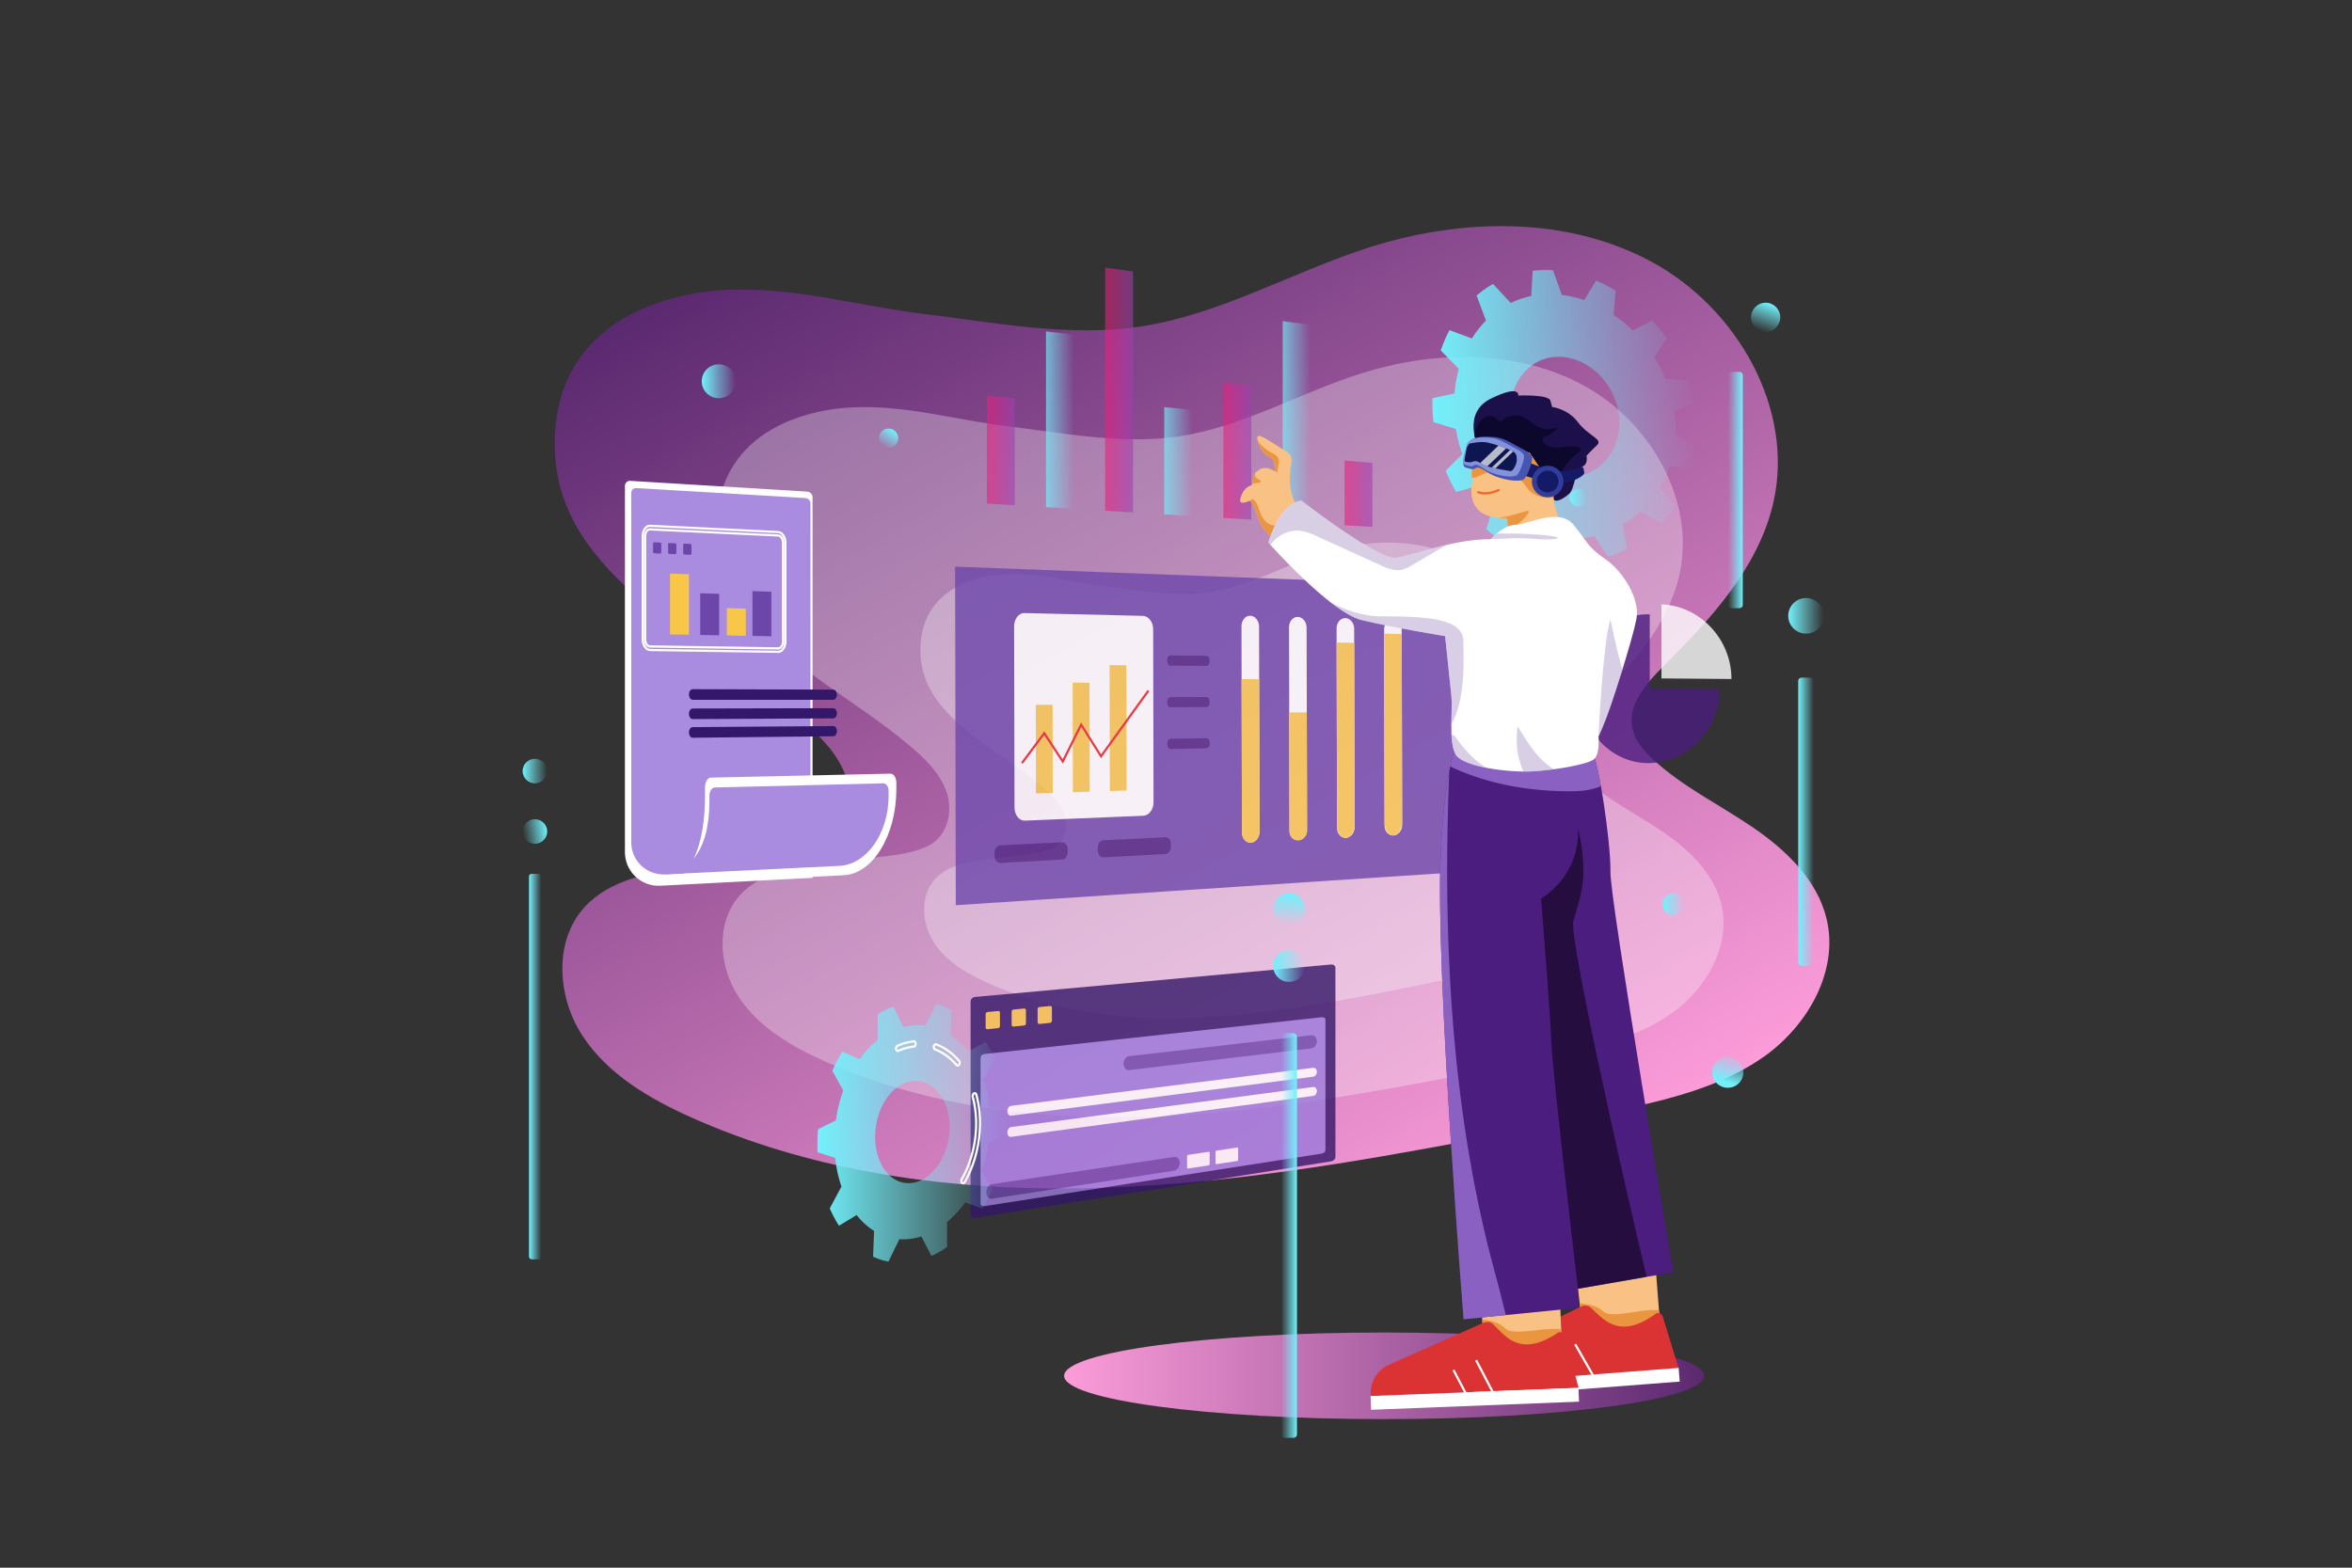 <svg xmlns="http://www.w3.org/2000/svg" xmlns:xlink="http://www.w3.org/1999/xlink" viewBox="0 0 4680 3120"><rect x="0" y="0" width="4680" height="3120" fill="#333333" stroke="none"/><defs><linearGradient id="a" x1="2117.38" x2="3390.82" y1="2738.16" y2="2738.16" gradientUnits="userSpaceOnUse"><stop offset="0" stop-color="#fc9cd9"/><stop offset="1" stop-color="#5b2970"/></linearGradient><linearGradient id="d" x1="2928.04" x2="1723.66" y1="2440.98" y2="354.94" xlink:href="#a"/><linearGradient id="b" x1="1963.7" x2="2019.22" y1="896.52" y2="896.52" gradientUnits="userSpaceOnUse"><stop offset="0" stop-color="#ec1e79"/><stop offset="1" stop-color="#9d40b1"/></linearGradient><linearGradient id="e" x1="2675.39" x2="2730.92" y1="982.69" y2="982.69" xlink:href="#b"/><linearGradient id="f" x1="2199.01" x2="2254.54" y1="776.22" y2="776.22" xlink:href="#b"/><linearGradient id="c" x1="2316.67" x2="2372.19" y1="918.61" y2="918.61" gradientUnits="userSpaceOnUse"><stop offset="0" stop-color="#72f1fb"/><stop offset="1" stop-color="#72f1fb" stop-opacity="0"/></linearGradient><linearGradient id="g" x1="2434.33" x2="2489.85" y1="898.21" y2="898.21" xlink:href="#b"/><linearGradient id="h" x1="2081.35" x2="2136.88" y1="836.07" y2="836.07" xlink:href="#c"/><linearGradient id="i" x1="2552.38" x2="2607.9" y1="840.21" y2="840.21" xlink:href="#c"/><linearGradient id="j" x1="2850.18" x2="3375.61" y1="828.39" y2="828.39" xlink:href="#c"/><linearGradient id="k" x1="1626.55" x2="2004.5" y1="2254.67" y2="2254.67" xlink:href="#c"/><linearGradient id="t" x1="151.45" x2="214.48" y1="2359.91" y2="2359.91" gradientTransform="rotate(94.1 1630.205 3193.272)" xlink:href="#c"/><linearGradient id="u" x1="2533.38" x2="2596.42" y1="1922.64" y2="1922.64" xlink:href="#c"/><linearGradient id="v" x1="679.76" x2="711.28" y1="4441.15" y2="4441.15" gradientTransform="translate(1869.38 -1982.31)" xlink:href="#c"/><linearGradient id="w" x1="3558.23" x2="3629.07" y1="1225.6" y2="1225.6" xlink:href="#c"/><linearGradient id="x" x1="3307.79" x2="3351.32" y1="1799.64" y2="1799.64" xlink:href="#c"/><linearGradient id="y" x1="-516.79" x2="-458.6" y1="2053.3" y2="2053.3" gradientTransform="rotate(110.6 2005.117 2727.582)" xlink:href="#c"/><linearGradient id="z" x1="-593.36" x2="-554.87" y1="3486.58" y2="3486.58" gradientTransform="rotate(122.43 1315.334 2822.725)" xlink:href="#c"/><linearGradient id="A" x1="1396.36" x2="1463.92" y1="758.8" y2="758.8" xlink:href="#c"/><linearGradient id="B" x1="3524.2" x2="3586.25" y1="4400.45" y2="4400.45" gradientTransform="rotate(-73.7 1973.2 3342.192)" xlink:href="#c"/><linearGradient id="C" x1="3122.75" x2="3158.17" y1="990.31" y2="990.31" xlink:href="#c"/><linearGradient id="D" x1="747.94" x2="796.82" y1="4585.9" y2="4585.9" gradientTransform="rotate(170.74 1037.196 3132.179)" xlink:href="#c"/><linearGradient id="E" x1="1039.95" x2="1088.83" y1="1534.56" y2="1534.56" xlink:href="#c"/><linearGradient id="F" x1="494.91" x2="524" y1="4751.91" y2="4751.91" gradientTransform="translate(2943.71 -3776.63)" xlink:href="#c"/><linearGradient id="G" x1="1052.6" x2="1077.04" y1="2122.71" y2="2122.71" xlink:href="#c"/><linearGradient id="H" x1="3578.14" x2="3609.16" y1="1635.43" y2="1635.43" xlink:href="#c"/><clipPath id="l"><path fill="none" d="m3127.91 2464.5 21.66 182.02 154.88 6.12-15.4-200.51-161.14 12.37z"/></clipPath><clipPath id="m"><path fill="none" d="m2938.81 2496.18 14.79 182.7 154.54 11.94-7.84-200.95-161.49 6.31z"/></clipPath><clipPath id="n"><path fill="none" d="M3162.58 1482.11c17.71 20.24 43 197.34 41.84 253S3329.55 2532 3329.55 2532l-53 9.19-136.77 23.7v38l-227.6 22.77s-55.76-695.73-45.64-920.9c7.59-168.87 29.45-225.32 39.93-243 3.49-5.9 5.71-7.47 5.71-7.47Z"/></clipPath><clipPath id="o"><path fill="none" d="M2576.58 1000s-11.07-20.47-10.23-50 11.81-41.32-9.27-53.13-51.45-35.63-54.82-27.93 8.43 37.79 31.2 43.82c5.68 21 1.69 24.83 1.69 24.83s-13.49-11.19-27.83-3.61-13.49 15.71-14.34 22.61 1.69 7.75-7.59 11.12-17.71 19.69-17.71 28.82 19.4 0 19.4 0 5.62 5.32 10.12 15.88c2.73 6.39 11.81 47.22 36.26 56.5s43.12-68.91 43.12-68.91Z"/></clipPath><clipPath id="p"><path fill="none" d="M2941.63 890.45s-33.73-68.65 25.3-97.33 54-5.9 54-5.9 60.72-2.53 64.09 10.12l3.38 12.65s31.2 3.37 51.44 30.36 50.6 33.73 38 45.54-21.09 21.17-21.09 21.17 4.42 17-8.92 21.83-14.69 43.6-24.81 53-25.18 18.54-31 12.85-150.39-104.29-150.39-104.29Z"/></clipPath><clipPath id="q"><path fill="none" d="M2945.8 872.1s-12.39 56-15.87 62.71-.74 16.86 0 20.23-22.88 79.27 69 75.9a145.36 145.36 0 0 1 0 42.17l104.58-33.74-10.88-37.1-3.46-33.74-45.47-67.16Z"/></clipPath><clipPath id="r"><path fill="none" d="M2919 890.21s3.67-7.3 5.62-7.55 21.37-5 36-1.83 36.05 11.17 47.15 16.17 10.17 11.64 10.31 19-7.86 22.12-12 21.59-40.4-6.32-51.9-11.44-10.53-7.18-16.37-8.31-8.73 3.21-16 2-6.67-.06-7.41-3 4.6-26.63 4.6-26.63Z"/></clipPath><clipPath id="s"><path fill="none" d="M3256.19 1231.65c-4.28 22.11-16.22 63.15-28.06 101.3-9.16 29.5-18.29 57.28-23.81 73.27-12.65 36.68-23.58 59.45-23.58 59.45s3.34 35.42-9.31 45.54-76.6 21.5-123 24-136.27-8.85-151.45-32.89c-8-12.65-9.33-36.55-9.13-60.21.13-21.25 1.47-42.33.28-54.9-2.53-26.56-12.65-121.18-12.65-121.18s-102.46-16.7-165.71-31.88c-17.43-4.18-39.37-17.76-62-35.29-59.53-46-123.94-119-123.94-119s21.5-79.41 65.77-83.34c77.17 59.31 158.13 112.44 183.43 113.7s112-37.52 193.23-37.11c0 0 25.2-28.67 49.44-28.67s86.22-35.42 115.31 0 27.83 44.28 63.25 68.31 69.52 79.68 61.93 118.9Z"/></clipPath></defs><g data-name="5"><ellipse cx="2754.1" cy="2738.16" fill="url(#a)" rx="636.72" ry="86.18"/><path fill="url(#d)" d="M1653.37 1671c35.86-29.09 44.84-82.45 29.56-126s-49-78-83.83-108.25c-98.72-85.66-214.27-150-314.32-234.13s-177.41-177.9-180.78-308.56c-6.51-253.77 220.61-312.57 345.49-317.28 136.93-5.17 254.19 31.78 390.22 48.19 142.42 17.19 286.21 46.16 428.1 25.11 159.67-23.68 302.95-108.63 456.72-157.71 183.55-58.58 392.21-62.89 561.75 28.63s285.6 292.6 242.09 480.3c-29.88 128.84-124.85 231.3-218.58 324.62-34.13 34-71.54 76.6-61.65 123.75 5.16 24.6 22.68 44.67 41.13 61.75 58.8 54.41 132.13 90 198.36 135.09s128.72 105 147.09 182.93c24.16 102.56-36.86 210.17-122.36 271.75s-191.26 86.65-294.24 108.95q-185.77 40.21-372.81 74.3c-244.79 44.6-492.19 81.37-741 80.85s-500.29-39.45-727.54-140.81c-84-37.47-167.43-86.14-217.77-163.11s-57.81-188.35 4.3-256.19c49.85-54.46 128.87-68.52 201.88-79.51 110.57-16.67 237.06-13.22 288.19-54.67Z"/><path fill="#fff" d="M1859.91 1675.07c28.32-23 35.42-65.15 23.35-99.57s-38.68-61.62-66.23-85.52c-78-67.68-169.28-118.53-248.32-185s-140.17-140.5-142.82-243.73c-5.15-200.48 174.29-246.94 272.95-250.66 108.18-4.09 200.82 25.11 308.29 38.07 112.51 13.58 226.11 36.47 338.22 19.84 126.14-18.71 239.34-85.82 360.82-124.59 145-46.29 309.86-49.69 443.81 22.61s225.63 231.2 191.25 379.48c-23.6 101.79-98.63 182.74-172.68 256.46-27 26.86-56.52 60.52-48.71 97.76 4.08 19.45 17.92 35.3 32.5 48.79 46.45 43 104.39 71.11 156.71 106.73s101.69 82.92 116.21 144.52c19.09 81-29.12 166-96.67 214.7s-151.1 68.45-232.46 86.07q-146.77 31.77-294.53 58.7c-193.4 35.24-388.86 64.29-585.44 63.87s-395.25-31.16-574.79-111.24c-66.36-29.61-132.27-68-172-128.87s-45.68-148.8 3.39-202.4c39.39-43 101.81-54.13 159.49-62.81 87.33-13.13 187.26-10.44 227.66-43.21Z" opacity=".3"/><path fill="#fff" d="M2102.89 1683.18c17.72-14.38 22.16-40.75 14.61-62.28s-24.19-38.54-41.43-53.49c-48.78-42.33-105.88-74.14-155.32-115.7s-87.67-87.87-89.32-152.44c-3.22-125.4 109-154.45 170.72-156.78 67.66-2.56 125.6 15.7 192.83 23.81 70.37 8.49 141.42 22.81 211.54 12.41 78.9-11.7 149.7-53.68 225.69-77.93 90.7-29 193.81-31.08 277.59 14.14s141.13 144.59 119.62 237.34c-14.76 63.67-61.69 114.3-108 160.42-16.87 16.79-35.36 37.85-30.47 61.14 2.55 12.16 11.21 22.08 20.33 30.52 29 26.89 65.29 44.48 98 66.75s63.61 51.87 72.69 90.4c11.94 50.68-18.22 103.86-60.47 134.29s-94.51 42.81-145.4 53.83q-91.8 19.88-184.22 36.72c-121 22-243.21 40.21-366.17 40s-247.22-19.5-359.52-69.58c-41.5-18.52-82.73-42.57-107.61-80.61s-28.58-93.14 2.14-126.64c24.63-26.91 63.68-33.86 99.75-39.29 54.65-8.21 117.15-6.53 142.42-27.03Z" opacity=".3"/><g opacity=".8"><path fill="#4a1d7e" d="m3282.65 1370.7 139.28.63c0 79-62.88 145.52-139.28 147.38s-139.29-65.25-139.29-148.65 62.88-149.93 139.29-147.38Z"/><path fill="#fff" d="M3445.26 1351.37c0-79.15-62.36-145.66-139.29-148.54v147.34Z"/></g><path fill="url(#b)" d="m2019.22 1005.53-55.52-3.38V787.52l55.52 5.22v212.79z" opacity=".6"/><path fill="url(#e)" d="m2730.92 1048.79-55.53-3.38V916.59l55.53 4.62v127.58z" opacity=".6"/><path fill="url(#f)" d="m2254.53 1019.83-55.52-3.37V532.6l55.52 7.7v479.53z" opacity=".6"/><path fill="url(#c)" d="m2372.19 1026.98-55.52-3.37V810.24l55.52 5.32v211.42z" opacity=".67"/><path fill="url(#g)" d="m2489.85 1034.13-55.52-3.37V762.28l55.52 5.87v265.98z" opacity=".6"/><path fill="url(#h)" d="m2136.88 1012.68-55.53-3.38V659.46l55.53 6.45v346.77z" opacity=".67"/><path fill="url(#i)" d="m2607.9 1041.31-55.52-3.38V639.11l55.52 7.16v395.04z" opacity=".67"/><g opacity=".8"><path fill="#331768" d="M2648.3 2311.33 1940.23 2424c-4.93.78-8.92-2.19-8.92-6.65V1993c0-4.46 4-8.43 8.92-8.88l708.07-64.55c4.93-.45 8.92 2.39 8.92 6.35v376.79c0 4-3.99 7.84-8.92 8.62Z"/><path fill="#9b7bdb" d="m2630.17 2295.78-671.81 104.76c-4 .62-7.2-1.79-7.2-5.37V2105c0-3.58 3.22-6.84 7.2-7.28l671.81-73.24c4-.43 7.2 1.81 7.2 5v259.33c0 3.24-3.22 6.35-7.2 6.97Z"/><path fill="#f9c748" d="m1985.68 2046.23-20.45 2.08a3.39 3.39 0 0 1-4-3.19v-27a4.28 4.28 0 0 1 4-4l20.45-2a3.4 3.4 0 0 1 4 3.19v26.9a4.3 4.3 0 0 1-4 4.02ZM2037.39 2041l-20.45 2.07a3.37 3.37 0 0 1-4-3.16v-26.8a4.28 4.28 0 0 1 4-3.95l20.45-2a3.38 3.38 0 0 1 4 3.16V2037a4.31 4.31 0 0 1-4 4ZM2089.09 2035.74l-20.45 2.08c-2.2.22-4-1.18-4-3.14v-26.58a4.26 4.26 0 0 1 4-3.92l20.45-2c2.21-.21 4 1.2 4 3.14v26.46a4.28 4.28 0 0 1-4 3.96Z"/><path fill="#6d46aa" d="m2609.45 2086.43-363 43.31c-6 .71-10.86-5-10.86-12.6s4.89-14.46 10.86-15.14l363-41.68c6-.68 10.86 4.62 10.86 11.79s-4.89 13.61-10.86 14.32ZM2336.45 2329.86l-363 55.91c-6 .92-10.85-4.86-10.85-12.84s4.88-15.24 10.85-16.13l363-54.27c6-.89 10.86 4.52 10.86 12s-4.89 14.47-10.86 15.33Z"/><path fill="#fff" d="m2404.62 2319.37-40.17 6.18a1.88 1.88 0 0 1-2.41-1.66v-23.16a2.71 2.71 0 0 1 2.41-2.39l40.17-6c1.32-.2 2.4.54 2.4 1.65v23a2.72 2.72 0 0 1-2.4 2.38ZM2461.24 2310.65l-40.17 6.18c-1.33.21-2.41-.53-2.41-1.64v-22.94a2.7 2.7 0 0 1 2.41-2.37l40.17-6c1.32-.2 2.4.54 2.4 1.64v22.77a2.71 2.71 0 0 1-2.4 2.36ZM2612.94 2142.85l-601.07 77.61c-4.06.52-7.37-3.45-7.37-8.83s3.31-10.2 7.37-10.71l601.07-75.77c4-.51 7.37 3 7.37 7.91s-3.31 9.27-7.37 9.79ZM2612.94 2181.06l-601.07 81.56c-4.06.55-7.37-3.4-7.37-8.78s3.31-10.22 7.37-10.76l601.07-79.73c4-.54 7.37 3 7.37 7.87s-3.31 9.29-7.37 9.84Z"/></g><path fill="url(#j)" d="M3367.73 931.09a270.09 270.09 0 0 0 7.88-41.33L3334 865.89q.31-6.2.32-12.49a253 253 0 0 0-2.4-34.59l39.66-19.07a310.9 310.9 0 0 0-11.68-42.58l-45.55-2.84a281.81 281.81 0 0 0-22.59-43.61l24.62-37.25a347.33 347.33 0 0 0-28.67-35.3l-39 19.48a275.5 275.5 0 0 0-37.83-30.82l4-48.37a298.84 298.84 0 0 0-39-19.93l-23.61 38.79a220.09 220.09 0 0 0-38.38-9.48c-2-.31-4.06-.58-6.08-.83l-17.61-49.07a225 225 0 0 0-40.51 1.05l-2.76 50.18a175.06 175.06 0 0 0-40.89 13.78L2970.78 565a213.75 213.75 0 0 0-32.65 23.3l18.72 49.78a200.56 200.56 0 0 0-28 35.54L2884.23 657a279.78 279.78 0 0 0-17.37 40.43l35.92 36.64a266 266 0 0 0-8.58 49l-43.88 9.45c-.09 3.1-.14 6.21-.14 9.35a359.12 359.12 0 0 0 2 38.12l44.87 13.87a294.87 294.87 0 0 0 12.69 50l-33.11 33.06a340.58 340.58 0 0 0 20.86 42.08l43.57-12.11a261.53 261.53 0 0 0 31.09 38.4l-14.72 47.76a277.84 277.84 0 0 0 34.84 26.59l32.26-34.13a214.2 214.2 0 0 0 42.4 18l7 50.29a244.56 244.56 0 0 0 39.82 5.37h1.15l13.57-47a199.52 199.52 0 0 0 44-5.37l27.19 41.28a241.93 241.93 0 0 0 37.65-15.49l-8.22-48.68a206.67 206.67 0 0 0 35.42-26.44l41.1 24a254.7 254.7 0 0 0 25.78-31.89l-28.13-40.13a217.18 217.18 0 0 0 18.86-41ZM3113.79 949c-59.91-5-108.47-63.51-108.47-130.61s48.56-115.24 108.47-107.51 108.47 66.2 108.47 130.61S3173.69 954 3113.79 949Z"/><path fill="#fff" d="M2960.38 949.25h-.38a5.23 5.23 0 0 1-3.95-2.49 255.51 255.51 0 0 1-16.65-31.44 5.38 5.38 0 0 1 2.22-7.06 4.62 4.62 0 0 1 3.68-.21 5.48 5.48 0 0 1 3.12 3 242.17 242.17 0 0 0 15.88 30 5.53 5.53 0 0 1-1.12 7.32 4.62 4.62 0 0 1-2.8.88Zm0-4.37a.26.26 0 0 0 .19-.06 1.24 1.24 0 0 0 .05-1.53 246.1 246.1 0 0 1-16.16-30.52 1.13 1.13 0 0 0-.6-.63h-.25a1.15 1.15 0 0 0-.18 1.39 249.26 249.26 0 0 0 16.35 30.89.86.86 0 0 0 .6.46ZM3090.41 1044.32h-.32a5.43 5.43 0 0 1-.67-.1c-34.44-7.28-67.17-24.65-94.66-50.22a5.68 5.68 0 0 1-.81-7.37 4.7 4.7 0 0 1 3.37-2 5 5 0 0 1 3.86 1.36c26.13 24.32 57.21 40.84 89.87 47.79a5.49 5.49 0 0 1 4.16 6 4.9 4.9 0 0 1-4.8 4.54ZM2997.78 989a.4.4 0 0 0-.26.17 1.36 1.36 0 0 0 .25 1.63c26.91 25 58.92 42 92.57 49.14h.07c.27 0 .44-.24.49-.61a1.17 1.17 0 0 0-.73-1.27c-33.43-7.11-65.23-24-91.94-48.86a.62.62 0 0 0-.45-.2Z"/><path fill="url(#k)" d="M2003.3 2256.6c.78-9.36 1.2-18.81 1.2-28.33 0-5-.13-10-.35-14.92l-35.06-10.66a240.74 240.74 0 0 0-12.41-54.62l23.25-40.83a236.67 236.67 0 0 0-18.42-33.73l-35.06 19.06a149 149 0 0 0-34.71-32.3l2-50a144.77 144.77 0 0 0-30.61-11.83l-21.65 42.67a114 114 0 0 0-26-.41 119.13 119.13 0 0 0-17.82 3.15l-20-40.62a167.22 167.22 0 0 0-31.15 15.57v50.94a191.35 191.35 0 0 0-36.08 38.11l-34.4-14.85a311.62 311.62 0 0 0-19.81 38.1l21.71 39.21a298.93 298.93 0 0 0-14.63 59.41l-35.61 17.72q-1.17 14.85-1.19 30 0 8 .34 15.8l35.06 11.22a258.76 258.76 0 0 0 12.42 57l-23.25 43.4a236.22 236.22 0 0 0 18.41 34.64l35.07-21.33a137.14 137.14 0 0 0 34.71 31.58l-2 51.26a130.88 130.88 0 0 0 30.61 9.86l21.65-44.64a112.91 112.91 0 0 0 26-1.23 125 125 0 0 0 17.83-4.29l20 38.85a187.66 187.66 0 0 0 31.14-17.69v-49.89a209.21 209.21 0 0 0 36.07-39.11l34.4 12.47a317.75 317.75 0 0 0 19.81-37.45l-21.71-36.6a283.14 283.14 0 0 0 14.64-57.29Zm-187.78 97.56c-40.93 6-74.12-35.07-74.12-91.64s33.19-106.24 74.12-110.94 74.12 36.33 74.12 91.64-33.18 104.99-74.12 110.94Z"/><path fill="#fff" d="M1916.18 2357.09a5.05 5.05 0 0 1-3.53-1.47c-2.32-2.27-2.71-6.57-.87-9.82 18.29-32.2 28.36-71.07 28.36-109.44a206.42 206.42 0 0 0-6.66-52.83c-.94-3.53.55-7.59 3.38-9.24a5 5 0 0 1 4.58-.37 6.2 6.2 0 0 1 3.48 4.28 222.8 222.8 0 0 1 7.23 57.17c0 41.45-10.9 83.46-30.7 118.3a6.43 6.43 0 0 1-4.52 3.37 6.3 6.3 0 0 1-.75.05Zm23.36-179.18a1 1 0 0 0-.48.15 4.19 4.19 0 0 0-1.36 4.35 210.67 210.67 0 0 1 6.81 54c0 39.12-10.28 78.75-28.93 111.6-.92 1.63-.7 3.73.12 4.52a.62.62 0 0 0 .59.23 2.14 2.14 0 0 0 1.36-1.2c19.43-34.19 30.13-75.44 30.13-116.14a218.55 218.55 0 0 0-7.08-56 2 2 0 0 0-.92-1.36.54.54 0 0 0-.24-.15ZM1905.57 2122.86a5.2 5.2 0 0 1-4-1.88c-12.18-14.14-26.27-24.35-41.86-30.36-3-1.17-4.62-5.12-3.62-9a7.43 7.43 0 0 1 3.61-4.85 5 5 0 0 1 4.19-.25c17.25 6.66 32.8 17.94 46.23 33.52 2.15 2.5 2.31 6.84.34 9.87a6.15 6.15 0 0 1-4.37 2.91Zm-43.45-42.31a.89.89 0 0 0-.39.11 3.2 3.2 0 0 0-1.37 2.07c-.5 1.91.24 3.53 1 3.81 16.27 6.27 30.94 16.9 43.6 31.59.35.4.63.37.72.36a1.88 1.88 0 0 0 1.19-.94 4.3 4.3 0 0 0 0-4.64c-12.95-15-27.92-25.9-44.5-32.31a.66.66 0 0 0-.25-.05ZM1786.48 2093.76c-2.66 0-5-2.17-5.55-5.37-.7-3.74 1.06-7.72 4-9a107.36 107.36 0 0 1 33-9 5.09 5.09 0 0 1 4 1.33 7.6 7.6 0 0 1 2.27 5.67c0 4-2.53 7.44-5.77 7.78a96.74 96.74 0 0 0-29.81 8.17 5.17 5.17 0 0 1-1.61.45Zm32-19.08h-.07a102.73 102.73 0 0 0-31.67 8.64c-1 .45-1.87 2.37-1.52 4.26.22 1.19.86 1.85 1.32 1.8a.7.7 0 0 0 .27-.08 101.32 101.32 0 0 1 31.15-8.53c.76-.08 1.87-1.46 1.87-3.44a3.3 3.3 0 0 0-.84-2.42.72.72 0 0 0-.51-.23Z"/><g opacity=".8"><path fill="#6d46aa" d="m2913.62 1735.02-1011.8 66.53-1.4-673.85 1011.81 38.18 1.39 569.14z"/><path fill="#fff" d="m2505.26 1247.27.93 407.65c0 11.8-7.79 21.79-17.43 22.28s-17.5-8.75-17.53-20.62l-.93-410.06c0-11.87 7.79-21.32 17.43-21.08a16.57 16.57 0 0 1 12.38 6.58 24.56 24.56 0 0 1 5.15 15.25ZM2583.36 1672.36c-9.66.49-17.5-8.58-17.53-20.27l-.93-403.54c0-11.69 7.78-21 17.43-20.73 9.66.24 17.5 9.86 17.53 21.49l.93 401.12c.03 11.62-7.79 21.44-17.43 21.93ZM2678 1667.53c-9.66.49-17.5-8.43-17.53-19.93l-.93-397c0-11.51 7.78-20.64 17.43-20.4 9.66.25 17.5 9.72 17.53 21.15l.93 394.59c-.01 11.43-7.82 21.06-17.43 21.59ZM2772.56 1662.71c-9.66.49-17.5-8.28-17.53-19.59l-.93-390.47c0-11.32 7.78-20.3 17.43-20.05 9.66.24 17.5 9.56 17.53 20.81l.93 388.06c.01 11.24-7.78 20.75-17.43 21.24Z"/><path fill="#f9c748" d="m2505.5 1351.71.69 303.21c0 11.8-7.79 21.79-17.43 22.28s-17.5-8.75-17.53-20.62l-.69-305ZM2600.25 1417.7l.55 237c0 9.22-7.8 17.12-17.44 17.61s-17.5-6.64-17.52-15.93l-.55-238.47ZM2694.53 1279.37l.85 361.76c0 14.07-7.78 25.91-17.42 26.4s-17.51-10.61-17.54-24.78l-.85-364ZM2789.08 1261.79l.9 373.68c0 14.54-7.78 26.75-17.42 27.24s-17.51-11-17.55-25.63l-.89-376Z"/><path fill="#fff" d="m2274.92 1623.54-235.77 9.68c-11.25.46-20.47-11.34-20.5-26.23l-.76-360.3c0-14.89 9.14-26.86 20.38-26.59l235.78 5.6c11.24.27 20.47 12.15 20.5 26.4l.76 344.7c.03 14.2-9.15 26.28-20.39 26.74Z"/><path fill="#f9c748" d="m2094.77 1577.99-33.41 1.1-.37-176.38 33.41-.17.37 175.45zM2168.28 1575.59l-33.41 1.09-.47-218.09 33.41.07.47 216.93zM2241.79 1573.19l-33.41 1.09-.55-250.54 33.42.27.54 249.18z"/><path fill="#eb1c24" d="M2114.94 1519.86 2077.7 1463l-41.45 55.64a2.18 2.18 0 1 1-3.5-2.61l45.18-60.65 36.5 55.74 36.64-73.44 39.91 63.57 91.38-126.62a2.18 2.18 0 1 1 3.54 2.55L2190.73 1509l-39.23-62.47Z"/><path fill="#4a1d7e" d="m2400.06 1325.26-71-.57c-3.67 0-6.68-3.83-6.69-8.46v-3.48c0-4.63 3-8.38 6.65-8.33l71 .8c3.66 0 6.67 3.8 6.68 8.36v3.42c.02 4.58-2.97 8.29-6.64 8.26ZM2400.25 1407.24l-71 .4c-3.67 0-6.67-3.74-6.68-8.37v-3.48c0-4.63 3-8.42 6.64-8.43l71-.16c3.67 0 6.68 3.71 6.69 8.27v3.44c0 4.56-2.99 8.31-6.65 8.33ZM2400.43 1489.21l-71 1.37c-3.66.07-6.67-3.65-6.68-8.28v-3.48c0-4.62 3-8.46 6.65-8.51l71-1.14c3.66-.06 6.67 3.62 6.68 8.18v3.44c.01 4.56-2.98 8.35-6.65 8.42ZM2113.49 1710.81l-123.42 6.67c-6 .32-11-6-11-14v-6c0-8 4.9-14.83 10.92-15.12l123.43-6c6-.29 11 5.89 11 13.74v5.9c.01 7.8-4.9 14.49-10.93 14.81ZM2319 1699.75l-123.43 6.64c-6 .32-11-5.77-11-13.54V1687c0-7.77 4.89-14.37 10.92-14.66l123.42-6c6-.29 11 5.68 11 13.27v5.72c.09 7.67-4.91 14.1-10.91 14.42Z"/></g><path fill="#fff" d="m1314.78 1762.76 302-15.68V989.31c0-5.64-4.83-10.51-10.78-10.88L1254.25 957a10 10 0 0 0-10.78 10.11v728.1c0 39.33 31.93 69.6 71.31 67.55Z"/><path fill="#a98ce0" d="M1323.78 1740.11 1612.6 1726v-724.46c0-5.36-4.58-10-10.23-10.31l-336.09-19.88a9.52 9.52 0 0 0-10.23 9.61v694.84c0 37.34 30.32 66.13 67.73 64.31Z"/><path fill="#fff" d="M1402.77 1581v-13.65c0-10.77 5.2-19.61 11.6-19.75l357.58-7.84c6.4-.14 11.6 8 11.6 18.18v12.91c0 91.49-46.67 168.07-104.23 171L1314 1760.73c57.53-2.97 89.56-74.22 88.77-179.73Z"/><path fill="#a98ce0" d="M1411.57 1594.28v-11c0-8.7 4.86-15.87 10.86-16l334.83-8.29c6-.15 10.86 6.42 10.86 14.68v10.46c0 74.2-43.69 136.47-97.59 139.1L1314 1740.59c53.87-2.59 97.57-42.59 97.57-146.31Z"/><path fill="#fff" d="M1548.31 1299.42h-.18l-254.69-3.6c-9.24-.13-16.77-10.89-16.77-24v-204.47c0-7.75 2.66-14.91 7.12-19.16a13.1 13.1 0 0 1 9.79-3.9l254.69 12.44c9.2.45 16.69 11 16.69 23.63v196.34c0 7.3-2.57 14.19-6.87 18.43a13.8 13.8 0 0 1-9.78 4.29ZM1293 1048.64a9 9 0 0 0-6.19 2.72c-3.6 3.43-5.76 9.41-5.76 16v204.48c0 10.54 5.71 19.53 12.47 19.62l254.68 3.6a9.63 9.63 0 0 0 6.84-3c3.48-3.44 5.56-9.16 5.56-15.32v-196.38c0-10.11-5.74-18.94-12.54-19.27l-254.68-12.44Zm255.28 244h-.14l-254.69-3.85c-6.72-.1-12-7.51-12-16.86v-204.36c0-5.4 1.87-10.41 5-13.4a9.54 9.54 0 0 1 7.12-2.83l254.68 12.19c6.68.32 11.92 7.61 11.92 16.61v196.48c0 5.1-1.81 9.93-4.84 12.91a10 10 0 0 1-7.06 3.09Zm-255.12-236.94a5.44 5.44 0 0 0-3.68 1.63c-2.29 2.18-3.65 6-3.65 10.24v204.34c0 6.71 3.51 12.43 7.68 12.49l254.68 3.85a5.84 5.84 0 0 0 4.09-1.83c2.21-2.18 3.53-5.84 3.53-9.8v-196.48c0-6.44-3.55-12.05-7.76-12.25l-254.68-12.19Z"/><path fill="#331768" d="M1378.13 1392.71h279.95c4 0 7.23-4.54 7.23-10.1s-3.25-10.12-7.23-10.14l-279.95-.89c-4 0-7.23 4.72-7.23 10.52s3.25 10.6 7.23 10.61ZM1378.13 1431.16l279.95-1.48c4 0 7.23-4.58 7.23-10.14s-3.25-10.1-7.23-10.09l-279.95.63c-4 0-7.23 4.76-7.23 10.57s3.25 10.53 7.23 10.51ZM1378.13 1468.27l279.95-3c4 0 7.23-4.63 7.23-10.18s-3.25-10.09-7.23-10.06l-279.95 2.11c-4 0-7.23 4.81-7.23 10.61s3.25 10.56 7.23 10.52Z"/><path fill="#6d46aa" d="m1362.16 1103.68 11 .45a2.59 2.59 0 0 0 2.75-2.58v-16.28a2.87 2.87 0 0 0-2.75-2.81l-11-.49a2.58 2.58 0 0 0-2.74 2.58v16.32a2.86 2.86 0 0 0 2.74 2.81ZM1332.14 1102.44l11 .45a2.58 2.58 0 0 0 2.74-2.58V1084a2.88 2.88 0 0 0-2.74-2.83l-11-.49a2.59 2.59 0 0 0-2.74 2.59v16.39a2.86 2.86 0 0 0 2.74 2.78ZM1302.12 1101.2l11 .46a2.6 2.6 0 0 0 2.74-2.6v-16.42a2.89 2.89 0 0 0-2.74-2.84l-11-.48a2.58 2.58 0 0 0-2.74 2.59v16.46a2.86 2.86 0 0 0 2.74 2.83ZM1497.22 1265.62l37.69.7v-88.67l-37.69-1.18v89.15zM1393.31 1263.69l37.69.7v-82.51l-37.69-1.15v82.96z"/><path fill="#f9c748" d="m1333.2 1262.57 37.7.7V1142.9l-37.7-1.34v121.01zM1446.29 1264.67l37.69.7v-54.1l-37.69-.99v54.39z"/><path fill="#f9c184" d="m3127.91 2464.5 21.66 182.02 154.88 6.12-15.4-200.51-161.14 12.37z"/><path fill="#ea953f" d="M3135.73 2593.74s35.84-1.1 54.31 16.27 97.5-13.33 121.37 1 39.21 61.33 39.21 61.33l-49.43 68.89-201.82-58.11Z" clip-path="url(#l)"/><path fill="#db3333" d="m3308.61 2620.47 31.39 102.07-412.75 31.71-.23-3a62.19 62.19 0 0 1 31-58.71l185.69-91.15c6.64-3.81 15.5-4.35 21.18.79 26.76 24.22 57.22 64.69 129.24 12.71 5.31-3.81 12.77-.64 14.48 5.58Z"/><path fill="#fff" d="M2927.72 2738.35h413.97v27.34h-413.97z" transform="rotate(175.61 3134.765 2751.947)"/><path fill="#fff" d="M3153.05 2669.58h4.37v84.32h-4.37z" transform="rotate(-29.82 3155.376 2711.804)"/><path fill="#fff" d="M3103.44 2691.98h4.37v62.88h-4.37z" transform="rotate(-29.82 3105.86 2723.535)"/><path fill="#f9c184" d="m2938.81 2496.18 14.79 182.7 154.54 11.94-7.84-200.95-161.49 6.31z"/><path fill="#ea953f" d="M2941.76 2625.62s35.85.25 53.66 18.3 97.94-9.65 121.25 5.53 36.87 62.76 36.87 62.76l-52 67-199.49-65.67Z" clip-path="url(#m)"/><path fill="#db3333" d="m3113.51 2658.83 27.56 103.17-413.66 16.15-.11-3a62.19 62.19 0 0 1 33.24-57.5l189-84.1c6.78-3.56 15.65-3.76 21.13 1.59 25.83 25.21 54.74 66.8 128.67 17.57 5.36-3.6 12.66-.15 14.17 6.12Z"/><path fill="#fff" d="M2727.79 2770.08h413.97v27.34h-413.97z" transform="rotate(177.76 2934.657 2783.875)"/><path fill="#fff" d="M2954.62 2702.1h4.37v84.32h-4.37z" transform="rotate(-27.66 2957.224 2744.49)"/><path fill="#fff" d="M2904.61 2722.63h4.37v62.88h-4.37z" transform="rotate(-27.66 2907.315 2754.37)"/><path fill="#4a1d7e" d="M3162.58 1482.11c17.71 20.24 43 197.34 41.84 253S3329.55 2532 3329.55 2532l-53 9.19-136.77 23.7v38l-227.6 22.77s-55.76-695.73-45.64-920.9c7.59-168.87 29.45-225.32 39.93-243 3.49-5.9 5.71-7.47 5.71-7.47Z"/><g clip-path="url(#n)"><path fill="#9a72d3" d="M3175.89 1446.6c-44.71-25.23-97.3-31.53-148.35-37-73.6-7.86-154.08-13.39-215.49 28l33.69 66.34q13 7.9 26.44 14.81l-99.87 94.39a5999.63 5999.63 0 0 1 85.08 961.42c.37 48.51 9.27 109.82 56 122.81 38.52 10.72 77.61-24.05 87.11-62.89-8.69-35.36-15.89-65.09-26.4-103.67-87.73-322-104.33-672.59-89.86-1006.06 72.89 34.81 155 49.73 236.06 50 21.39.06 43.34-1 63-9.33s36.92-25.41 39.94-46.59c4.34-30.38-20.69-57.18-47.35-72.23Z" opacity=".8"/></g><path fill="#f9c184" d="M2576.58 1000s-11.07-20.47-10.23-50 11.81-41.32-9.27-53.13-51.45-35.63-54.82-27.93 8.43 37.79 31.2 43.82c5.68 21 1.69 24.83 1.69 24.83s-13.49-11.19-27.83-3.61-13.49 15.71-14.34 22.61 1.69 7.75-7.59 11.12-17.71 19.69-17.71 28.82 19.4 0 19.4 0 5.62 5.32 10.12 15.88c2.73 6.39 11.81 47.22 36.26 56.5s43.12-68.91 43.12-68.91Z"/><g clip-path="url(#o)"><path fill="#ea953f" d="m2500.07 909.29 41.37 31.65q1.2-7.19 2.41-14.38c.86-5.15 1.66-10.72-.73-15.36-2.61-5.06-8.27-7.6-13.29-10.3a85.27 85.27 0 0 1-18.83-13.75c-3.24-3.13-6.29-6.61-7.93-10.8s-1.67-9.23.86-13l-7.93-12.9a162.1 162.1 0 0 0-6.47 36c-.31 4.72-.36 9.7 1.82 13.91 1.93 3.7 5.38 6.38 8.72 8.93ZM2559.41 1031.53c-6 7-13.61 13.75-22.82 14.15s-17.63-5.83-22.8-13.48-7.81-16.66-11.16-25.26c-1.79-4.61-4-9.38-8.05-12.21a4.13 4.13 0 0 0-2.38-.92 4.87 4.87 0 0 0-2.47 1.06l-15.15 10.13 10.54 53.62c7.33 19.54 30.53 31.57 50.73 26.32 17.21-4.48 30.13-19.5 36.56-36.07s7.37-34.71 7.89-52.48a122 122 0 0 1-20.89 35.14ZM2504.36 931.72a12.2 12.2 0 0 0-.37 22.22 14.83 14.83 0 0 1 3.47 1.8c1 .86 1.58 2.4.85 3.49a3.84 3.84 0 0 1-2.63 1.29c-4.48.82-9 1.22-13.44 2.35a42.86 42.86 0 0 0-29.92 28.89c1.62-20 13.84-37.53 27-52.7 1.7-1.95 3.72-4 6.3-4.13Z"/></g><path fill="#1b1049" d="M2941.63 890.45s-33.73-68.65 25.3-97.33 54-5.9 54-5.9 60.72-2.53 64.09 10.12l3.38 12.65s31.2 3.37 51.44 30.36 50.6 33.73 38 45.54-21.09 21.17-21.09 21.17 4.42 17-8.92 21.83-14.69 43.6-24.81 53-25.18 18.54-31 12.85-150.39-104.29-150.39-104.29Z"/><g clip-path="url(#p)"><path fill="#0c072d" d="M2935 902.66c-1.47-12.2-2.95-24.56-1.32-36.74s6.73-24.37 16.3-32.08c7.39-6 19.07-8.43 26-1.94 3.1 2.91 6.09 7.69 10.16 6.48a9.62 9.62 0 0 0 3.21-2.11 41.18 41.18 0 0 1 43.64-5.37c9.12 4.48 16.25 12.23 25.11 17.2a47.8 47.8 0 0 0 42.82 1.57 50.89 50.89 0 0 1-23.52 17.94c-2.77 1-5.91 2-7.27 4.65-1.71 3.27.33 7.29 2.94 9.89 8.18 8.16 21 9.12 32.55 8.11s23.31-3.48 34.44-.36c2.53.71 5.47 2.42 5.21 5.05-.16 1.51-1.38 2.67-2.52 3.68-14.56 12.9-29.79 26.28-37.23 44.26-7.72 18.66-6.74 41.51-20.35 56.43-6.29 6.9-15.07 11.15-24.12 13.44-29.64 7.5-63.43-6.92-78.52-33.51Z"/></g><path fill="#f9c184" d="M2945.8 872.1s-12.39 56-15.87 62.71-.74 16.86 0 20.23-22.88 79.27 69 75.9a145.36 145.36 0 0 1 0 42.17l104.58-33.74-10.88-37.1-3.46-33.74-45.47-67.16Z"/><g clip-path="url(#q)"><path fill="#ea953f" d="M3076.2 881.55c-18.66-12.95-41.57-18.35-61.08-30-15.3-9.14-30.45-22.61-48.14-20.47l-49.43 100.84c4.47 7.13 5.12 18.92 13.54 18.89s25.18-11.27 33.59-11.73c15.19-.85 30 4.17 44.43 9.13 6.34 2.18 12.83 4.44 18 8.7 6.59 5.41 10.39 13.48 16.3 19.62 8.91 9.26 22 13.47 34.89 14.12 9.45.47 19.63-1.09 26.6-7.49 7.5-6.89 9.69-17.85 9.71-28a90.9 90.9 0 0 0-38.41-73.61ZM3036.83 1017.06c-15.67 4.51-31.18 9.86-47.3 12.33s-33.2 1.87-47.91-5.15l10.71 19.66c7.79 6.46 18.09 9.3 28.2 9.69 24.32.94 48.67-12.44 60.92-33.47a3.34 3.34 0 0 0 .47-1.12c.31-2.16-3-2.54-5.09-1.94Z"/></g><path fill="#141a66" d="M3003.19 936.49s63.07 23.38 96 24.34 53.87-15.61 53.21-19.66-.84-11.52-4.65-12.28-21.87 14.47-59.47 6.59-73.82-28.42-73.82-28.42Z"/><path fill="#4655b2" d="M2920.57 883c10.25-16.94 37.55-14.44 53.76-13.08 15.59 1.3 30.19 10.08 43.22 17.3 9.23 5.12 24.32 11.38 30.31 20.3 4.33 6.45-9.27 44.48-17.56 47.46s-27 2-47.44-4.47-26-13.7-37-18.71-9.79 4.66-19.64 1.41-13.51-1.63-14.5-10.29 8.85-39.92 8.85-39.92Z"/><path fill="#8392dd" d="M2919.06 883.08c9.08-15 33.28-12.81 47.65-11.6 13.82 1.16 26.76 8.94 38.31 15.34 8.19 4.54 21.56 10.09 26.87 18 3.84 5.72-8.21 39.44-15.57 42.07s-23.91 1.8-42.05-4-23.07-12.15-32.8-16.58-8.69 4.13-17.42 1.25-12-1.45-12.85-9.13 7.85-35.35 7.86-35.35Z"/><path fill="#0e1651" d="M2919 890.21s3.67-7.3 5.62-7.55 21.37-5 36-1.83 36.05 11.17 47.15 16.17 10.17 11.64 10.31 19-7.86 22.12-12 21.59-40.4-6.32-51.9-11.44-10.53-7.18-16.37-8.31-8.73 3.21-16 2-6.67-.06-7.41-3 4.6-26.63 4.6-26.63Z"/><g clip-path="url(#r)" opacity=".7"><path fill="#fff" d="M2964.15 845.4h14.57v122.38h-14.57z" transform="rotate(46.34 2971.534 906.665)"/><path fill="#fff" d="M2981.38 857.83h6.31v122.86h-6.31z" transform="rotate(46.34 2984.633 919.347)"/></g><circle cx="3079.7" cy="958.37" r="31.32" fill="#313d9b" transform="rotate(-77.46 3079.534 958.436)"/><circle cx="3079.7" cy="958.37" r="21.66" fill="#141a66" transform="rotate(-74 3079.541 958.422)"/><path fill="#ef6926" d="M2955 984.1c-9 0-14-2.47-14.35-2.66a2.18 2.18 0 1 1 2-3.89c.21.1 14.48 6.87 38.44-4.25a2.18 2.18 0 0 1 1.84 4c-11.5 5.28-20.93 6.8-27.93 6.8Z"/><path fill="#fff" d="M3256.19 1231.65c-4.28 22.11-16.22 63.15-28.06 101.3-9.16 29.5-18.29 57.28-23.81 73.27-12.65 36.68-23.58 59.45-23.58 59.45s3.34 35.42-9.31 45.54-76.6 21.5-123 24-136.27-8.85-151.45-32.89c-8-12.65-9.33-36.55-9.13-60.21.13-21.25 1.47-42.33.28-54.9-2.53-26.56-12.65-121.18-12.65-121.18s-102.46-16.7-165.71-31.88c-17.43-4.18-39.37-17.76-62-35.29-59.53-46-123.94-119-123.94-119s21.5-79.41 65.77-83.34c77.17 59.31 158.13 112.44 183.43 113.7s112-37.52 193.23-37.11c0 0 25.2-28.67 49.44-28.67s86.22-35.42 115.31 0 27.83 44.28 63.25 68.31 69.52 79.68 61.93 118.9Z"/><g clip-path="url(#s)" opacity=".5"><path fill="#b29fcc" d="M3020.06 1445.5a160.94 160.94 0 0 0 26.42 117.63c-59.47-8.63-114.65-43.47-148-93.45-1.51-2.27-3.06-4.65-5.41-6-6.49-3.84-14.55 1.84-18.94 8-20.95 29.19-10.43 72.63 15.28 97.72s62.4 35.32 98 40.25a441.89 441.89 0 0 0 66.63 4.13c24-.32 49.25-3.08 68.64-17.18l-9.56-56.13c-43.33-13.63-70.07-55.84-93.06-94.97ZM3095.52 1068.57c-9.08-2.37-25.21-3.91-41.85-5-52.55-3.27-116-2-161.47 3.17l26.66 6.32c37.09 2.4 83.92-3.44 121.94-1.41 10.58.56 20.38 1.51 31.44 1.77s24.5-.47 27.23-2.13c1.53-.89-.74-1.88-3.95-2.72ZM2891 1070.34c-.41-5.3-5.88-8.53-10.77-10.63-28.92-12.39-60.38-17.28-90.83-25.19a468.31 468.31 0 0 1-168.4-82.69c-18-14-35.85-29.68-57.92-35.47s-49.94 2.47-57.31 24.06l12.81 166.76c5.47-30.53 36.78-54 67.62-50.81 13.29 1.4 25.71 7 37.86 12.55l121.63 55.43c14 6.38 29.31 12.92 44.32 9.5 7.1-1.61 13.5-5.35 19.77-9L2881 1083c4.86-2.92 10.43-7 10-12.66Z"/></g><path fill="#b29fcc" d="M3228.13 1333c-9.16 29.5-18.29 57.28-23.81 73.27-12.65 36.68-23.58 59.45-23.58 59.45s8.4-184.69 23.58-232.76c9.14 43.29 17.05 75.73 23.81 100.04Z" opacity=".5"/><path fill="#b29fcc" d="M2887.8 1442.14c.13-21.25 1.47-42.33.28-54.9-2.53-26.56-12.65-121.18-12.65-121.18s-102.46-16.7-165.71-31.88c-17.43-4.18-39.37-17.76-62-35.29 28.94 15.35 63.55 27.7 100 27.7 96.13 0 163.48 5.06 164 49.33.28 33.52 5.45 114.2-23.92 166.22Z" opacity=".5"/><path d="m3276.58 2541.23-136.77 23.7s-50.6-427.56-53.13-493.34-20.24-283.35-20.24-283.35 78.43-43 73.37-141.68c24.45 108 1.09 144.21-9.28 187.22-8.4 34.89 106.12 542.85 146.05 707.45Z" opacity=".5"/><circle cx="2564.9" cy="1809.3" r="31.52" fill="url(#t)"/><circle cx="2564.9" cy="1922.64" r="31.52" fill="url(#u)"/><rect width="31.52" height="805.41" x="2549.14" y="2056.13" fill="url(#v)" rx="6.8" transform="rotate(-180 2564.9 2458.84)"/><circle cx="3593.65" cy="1225.6" r="35.42" fill="url(#w)"/><circle cx="3329.55" cy="1799.64" r="21.76" fill="url(#x)"/><circle cx="3513.28" cy="631.53" r="29.09" fill="url(#y)"/><circle cx="1768.12" cy="872.1" r="19.24" fill="url(#z)"/><circle cx="1430.14" cy="758.8" r="33.78" fill="url(#A)"/><circle cx="3437.98" cy="2133.91" r="31.02" fill="url(#B)"/><circle cx="3140.46" cy="990.31" r="17.71" fill="url(#C)"/><circle cx="1064.39" cy="1654.87" r="24.44" fill="url(#D)"/><circle cx="1064.39" cy="1534.56" r="24.44" fill="url(#E)"/><rect width="29.09" height="470.2" x="3438.61" y="740.18" fill="url(#F)" rx="6.28" transform="rotate(-180 3453.16 975.28)"/><rect width="24.44" height="767.27" x="1052.6" y="1739.07" fill="url(#G)" rx="5.27"/><rect width="31.02" height="573.76" x="3578.14" y="1348.54" fill="url(#H)" rx="6.69"/></g></svg>